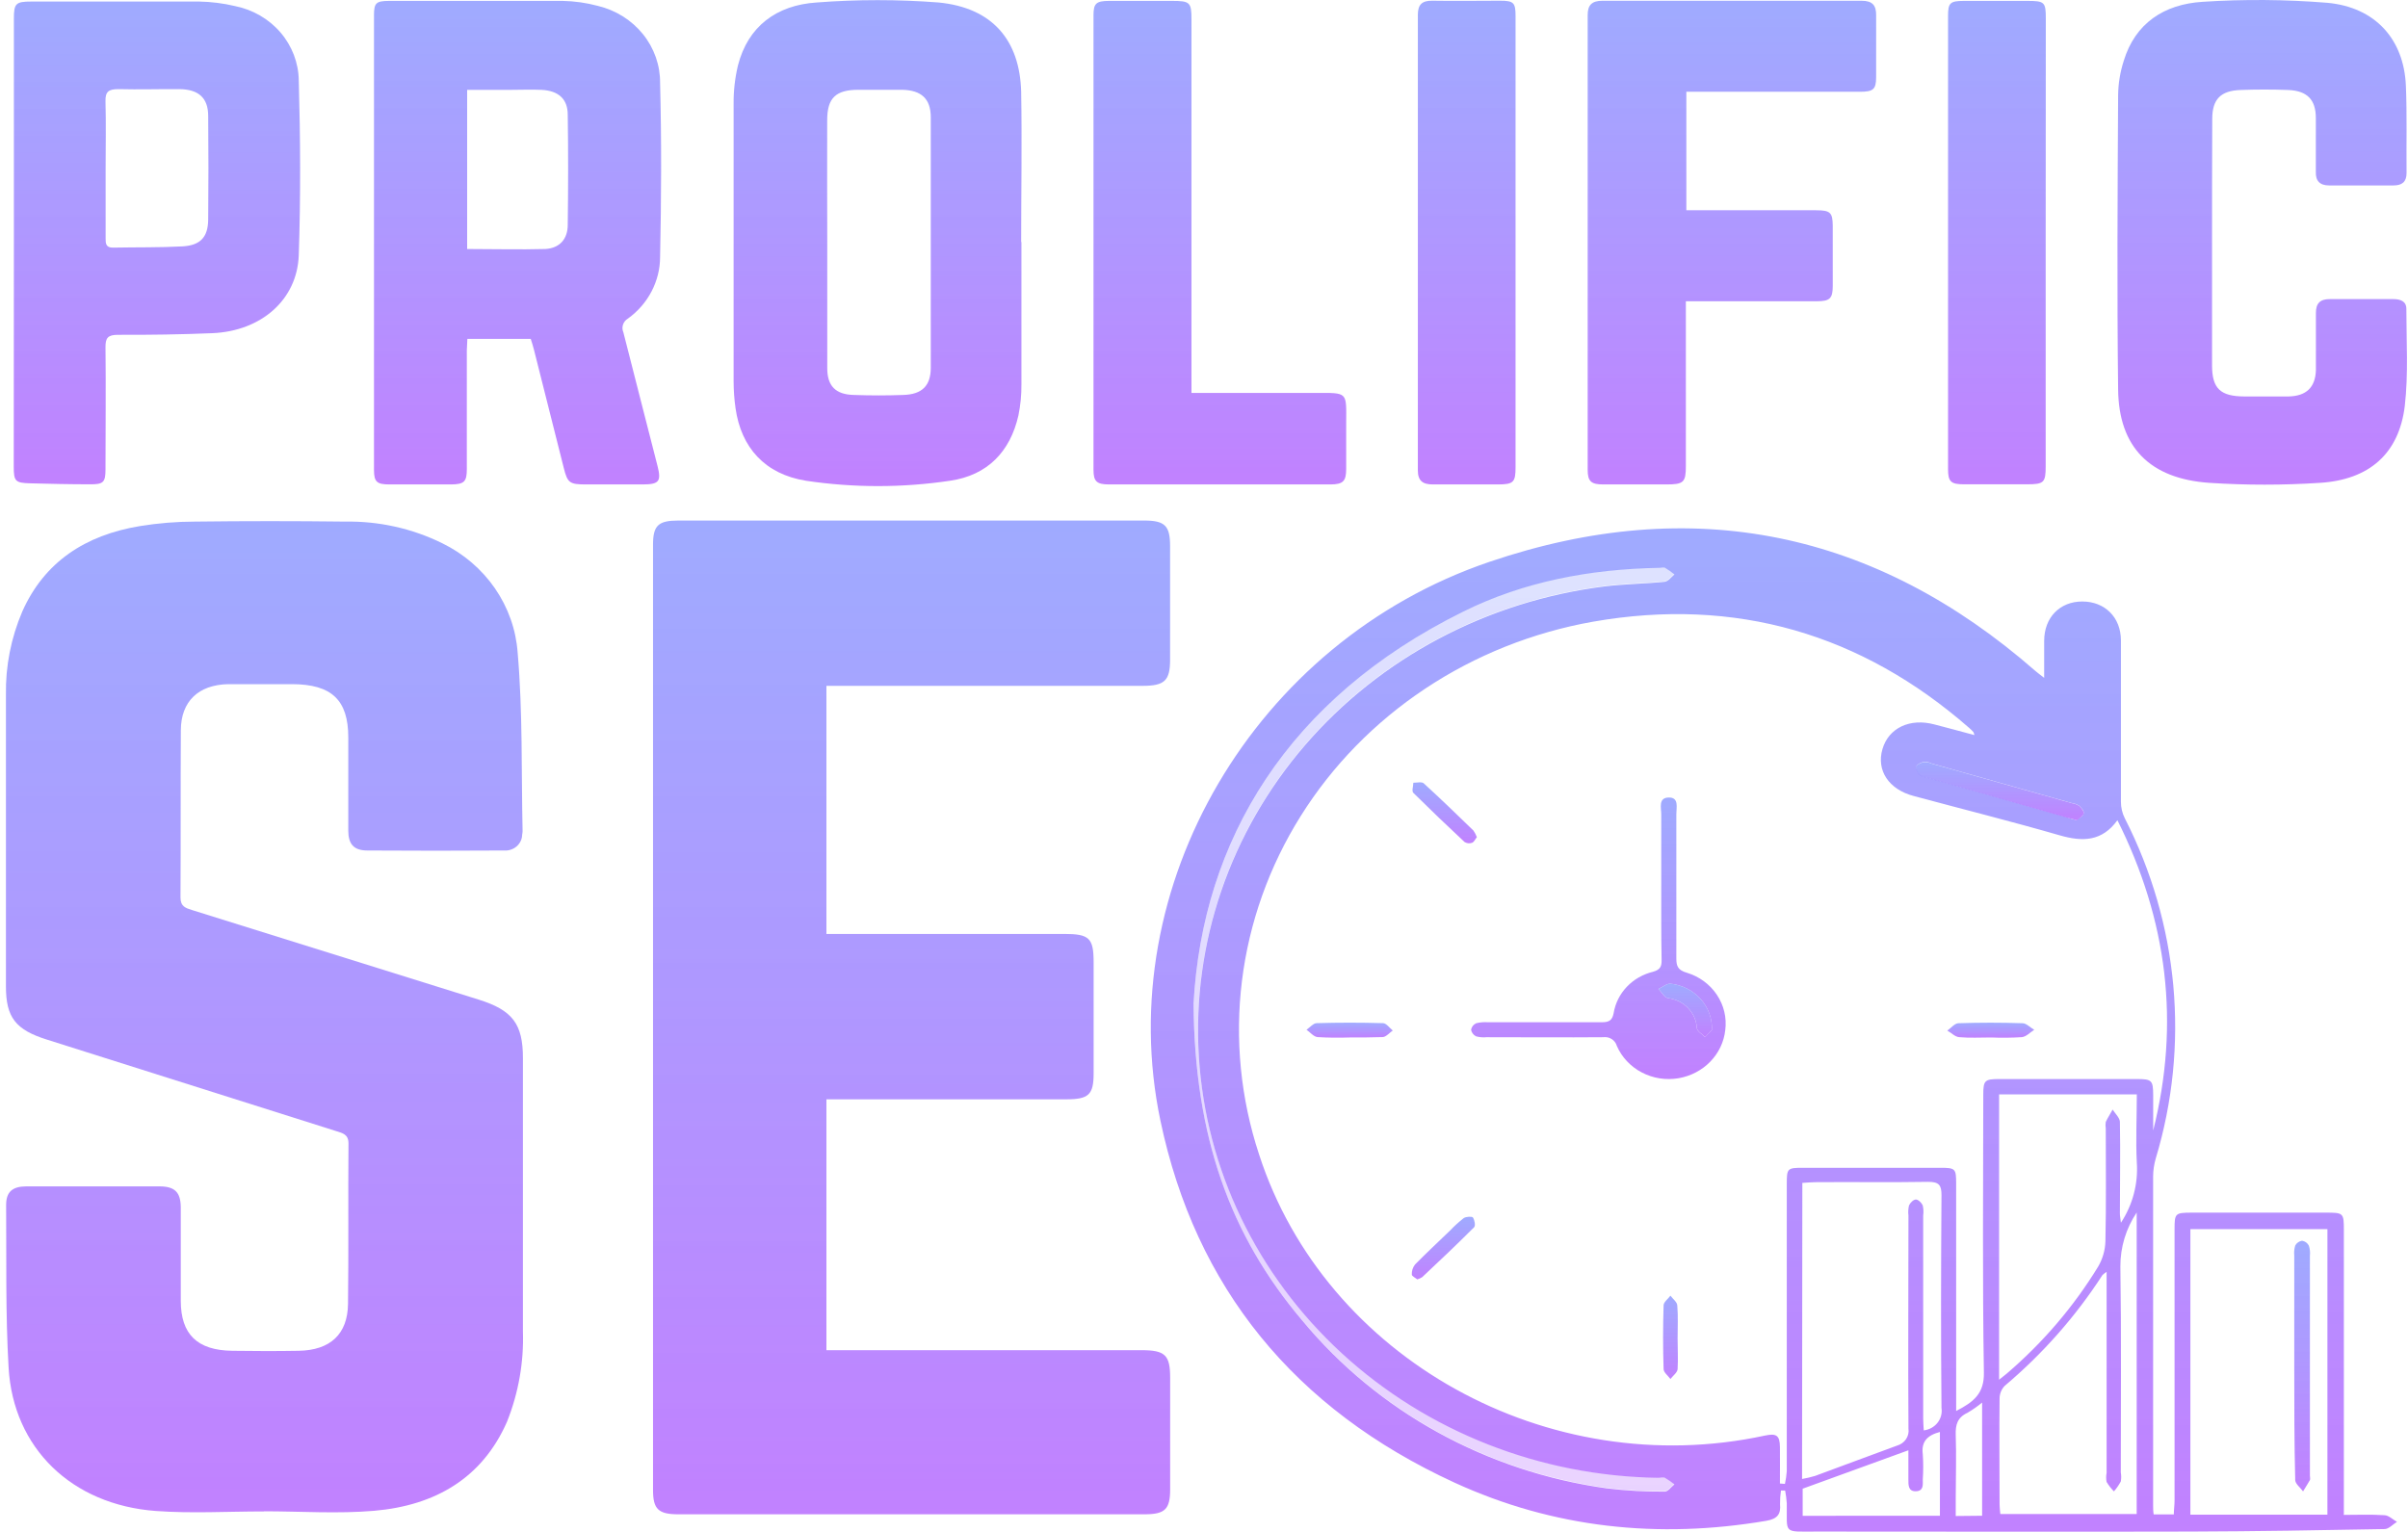 <svg width="110" height="70" viewBox="0 0 110 70" fill="none" xmlns="http://www.w3.org/2000/svg">
<path d="M12.051 69.064C10.405 69.064 8.752 69.162 7.116 69.043C3.279 68.76 0.606 66.174 0.393 62.497C0.249 60.022 0.299 57.538 0.28 55.06C0.28 54.46 0.571 54.214 1.197 54.211C3.225 54.211 5.253 54.211 7.281 54.211C7.986 54.211 8.252 54.478 8.258 55.168C8.258 56.593 8.258 58.015 8.258 59.437C8.258 60.97 9.012 61.705 10.611 61.723C11.626 61.738 12.64 61.741 13.654 61.723C15.084 61.696 15.879 60.967 15.898 59.587C15.929 57.139 15.898 54.694 15.919 52.246C15.919 51.826 15.644 51.778 15.356 51.685L2.149 47.506C0.709 47.056 0.271 46.489 0.271 45.07C0.271 40.63 0.271 36.187 0.271 31.747C0.249 30.443 0.503 29.148 1.019 27.941C2.03 25.667 3.908 24.452 6.38 24.041C7.218 23.904 8.066 23.835 8.915 23.834C11.196 23.806 13.477 23.806 15.76 23.834C17.304 23.807 18.831 24.147 20.204 24.824C21.18 25.301 22.01 26.013 22.613 26.889C23.216 27.766 23.573 28.777 23.647 29.825C23.882 32.525 23.813 35.26 23.872 37.978C23.871 38.031 23.864 38.083 23.853 38.134C23.852 38.236 23.83 38.335 23.787 38.428C23.744 38.52 23.682 38.603 23.604 38.672C23.526 38.74 23.434 38.792 23.335 38.825C23.235 38.858 23.129 38.871 23.024 38.863C20.938 38.877 18.856 38.877 16.78 38.863C16.154 38.863 15.913 38.563 15.91 37.963C15.91 36.541 15.91 35.116 15.91 33.694C15.91 31.988 15.15 31.27 13.356 31.262C12.38 31.262 11.4 31.262 10.424 31.262C9.062 31.291 8.27 32.05 8.261 33.361C8.245 35.911 8.261 38.461 8.245 41.011C8.245 41.422 8.48 41.494 8.781 41.587L21.866 45.676C23.409 46.159 23.888 46.786 23.888 48.349C23.888 52.513 23.888 56.677 23.888 60.841C23.933 62.247 23.686 63.648 23.162 64.963C22.035 67.537 19.888 68.79 17.103 69.034C15.434 69.177 13.741 69.058 12.057 69.058L12.051 69.064Z" fill="url(#paint0_linear_138_102)"/>
<path d="M37.752 31.318V42.676H48.622C49.755 42.676 49.955 42.865 49.958 43.948C49.958 45.646 49.958 47.346 49.958 49.048C49.958 50.026 49.73 50.233 48.706 50.233C45.266 50.233 41.823 50.233 38.378 50.233H37.752V61.696H52.149C53.22 61.696 53.454 61.918 53.454 62.95C53.454 64.647 53.454 66.348 53.454 68.049C53.454 68.97 53.22 69.195 52.274 69.195H30.992C30.078 69.195 29.831 68.964 29.831 68.088V24.89C29.831 24.011 30.072 23.786 30.989 23.786C38.083 23.786 45.177 23.786 52.271 23.786C53.21 23.786 53.448 24.023 53.451 24.935C53.451 26.671 53.451 28.405 53.451 30.14C53.451 31.099 53.204 31.339 52.199 31.339H37.752V31.318Z" fill="url(#paint1_linear_138_102)"/>
<path d="M107.057 69.222C107.727 69.222 108.325 69.195 108.917 69.237C109.12 69.237 109.305 69.441 109.499 69.537C109.314 69.651 109.129 69.864 108.938 69.87C105.993 69.924 103.045 69.975 100.1 69.984C94.398 69.999 88.698 69.984 82.999 69.984C81.419 69.984 81.641 70.116 81.622 68.691C81.608 68.496 81.583 68.302 81.547 68.109H81.356C81.325 68.316 81.312 68.525 81.315 68.733C81.359 69.195 81.187 69.405 80.689 69.492C75.748 70.332 70.959 69.822 66.44 67.746C59.123 64.38 54.606 58.828 53.007 51.196C50.772 40.516 57.295 29.329 68.03 25.676C77.328 22.511 85.684 24.278 92.974 30.655C93.074 30.742 93.183 30.82 93.38 30.974C93.38 30.343 93.38 29.816 93.38 29.285C93.38 28.217 94.094 27.485 95.121 27.485C96.147 27.485 96.883 28.202 96.886 29.258C96.886 31.724 96.886 34.186 96.886 36.649C96.887 36.905 96.947 37.157 97.061 37.387C99.53 42.223 100.035 47.766 98.476 52.939C98.399 53.205 98.359 53.479 98.357 53.755C98.357 58.767 98.357 63.781 98.357 68.796C98.357 68.916 98.357 69.039 98.382 69.201H99.302C99.302 68.997 99.336 68.781 99.336 68.568C99.336 64.439 99.336 60.309 99.336 56.179C99.336 55.438 99.361 55.414 100.122 55.411H106.206C107.054 55.411 107.07 55.411 107.07 56.218V69.189L107.057 69.222ZM90.191 33.589C90.183 33.541 90.167 33.493 90.144 33.448C90.085 33.382 90.022 33.32 89.954 33.262C85.046 28.97 79.29 27.263 72.762 28.409C70.008 28.899 67.394 29.944 65.094 31.475C62.793 33.006 60.858 34.988 59.417 37.29C57.975 39.592 57.061 42.161 56.733 44.827C56.406 47.493 56.673 50.196 57.517 52.756C60.537 62.077 70.718 67.734 80.618 65.599C81.162 65.481 81.303 65.599 81.309 66.126C81.315 66.654 81.309 67.236 81.309 67.788L81.538 67.806C81.58 67.615 81.608 67.42 81.622 67.224C81.622 62.851 81.622 58.478 81.622 54.106C81.622 53.383 81.644 53.362 82.373 53.362H88.633C89.324 53.362 89.359 53.398 89.359 54.082V64.474C90.147 64.069 90.645 63.685 90.626 62.722C90.558 58.489 90.595 54.256 90.598 50.02C90.598 49.366 90.664 49.306 91.34 49.306C93.426 49.306 95.513 49.306 97.599 49.306C98.304 49.306 98.357 49.36 98.36 50.059V51.658C99.593 46.756 99.014 42.058 96.726 37.48C96.025 38.449 95.143 38.473 94.1 38.173C91.885 37.534 89.65 36.973 87.421 36.373C86.279 36.073 85.71 35.206 85.991 34.234C86.273 33.262 87.243 32.803 88.367 33.103C88.952 33.253 89.556 33.418 90.191 33.589ZM106.319 56.164H100.059V69.213H106.319V56.164ZM82.32 67.581C82.522 67.546 82.722 67.499 82.918 67.44C84.17 66.984 85.406 66.51 86.655 66.058C86.826 66.01 86.973 65.905 87.07 65.762C87.166 65.618 87.206 65.446 87.18 65.278C87.159 62.032 87.18 58.789 87.18 55.543C87.16 55.389 87.169 55.232 87.206 55.081C87.256 54.964 87.409 54.811 87.519 54.811C87.628 54.811 87.781 54.961 87.832 55.078C87.867 55.23 87.875 55.388 87.853 55.543C87.853 58.631 87.853 61.719 87.853 64.806C87.853 64.987 87.869 65.166 87.879 65.362C88.002 65.346 88.122 65.308 88.231 65.248C88.339 65.188 88.433 65.108 88.509 65.012C88.585 64.916 88.639 64.807 88.67 64.691C88.701 64.575 88.708 64.454 88.689 64.335C88.658 61.09 88.667 57.847 88.689 54.604C88.689 54.154 88.576 54.004 88.085 54.004C86.367 54.034 84.642 54.004 82.927 54.019C82.733 54.019 82.542 54.04 82.333 54.052L82.32 67.581ZM91.321 63.046L91.665 62.77C93.316 61.359 94.726 59.709 95.844 57.88C96.052 57.524 96.167 57.124 96.178 56.716C96.216 55 96.194 53.284 96.194 51.565C96.177 51.466 96.177 51.364 96.194 51.265C96.285 51.07 96.407 50.89 96.507 50.701C96.623 50.884 96.82 51.064 96.839 51.247C96.867 52.651 96.839 54.055 96.839 55.447C96.839 55.564 96.864 55.681 96.886 55.873C97.424 55.053 97.678 54.091 97.612 53.125C97.559 52.09 97.612 51.055 97.612 50.008H91.321V63.046ZM97.606 69.183V55.405C97.116 56.139 96.858 56.993 96.861 57.865C96.908 61.006 96.88 64.144 96.88 67.281C96.905 67.418 96.905 67.558 96.88 67.695C96.793 67.857 96.688 68.009 96.567 68.148C96.438 68.018 96.325 67.873 96.232 67.716C96.205 67.581 96.205 67.441 96.232 67.305V58.117C96.165 58.159 96.102 58.207 96.044 58.261C94.822 60.151 93.316 61.858 91.575 63.328C91.424 63.487 91.342 63.695 91.343 63.91C91.324 65.52 91.343 67.135 91.343 68.745C91.343 68.895 91.365 69.045 91.377 69.183H97.606ZM54.522 45.862C54.572 51.937 56.181 56.434 59.482 60.331C62.928 64.499 67.906 67.246 73.397 68.01C74.276 68.116 75.162 68.166 76.048 68.16C76.192 68.16 76.342 67.944 76.489 67.827C76.352 67.717 76.207 67.617 76.054 67.527C75.97 67.485 75.841 67.527 75.741 67.527C70.352 67.449 65.194 65.418 61.302 61.843C57.411 58.269 55.075 53.415 54.764 48.257C54.453 43.099 56.19 38.02 59.625 34.039C63.061 30.058 67.941 27.471 73.284 26.798C74.198 26.684 75.125 26.678 76.042 26.585C76.201 26.567 76.355 26.363 76.489 26.246C76.354 26.137 76.212 26.037 76.064 25.946C75.995 25.907 75.885 25.946 75.794 25.946C72.665 26.003 69.62 26.564 66.834 27.95C58.828 31.913 54.935 38.389 54.522 45.862ZM88.617 69.261V65.433C88.032 65.587 87.76 65.883 87.835 66.454C87.861 66.834 87.861 67.216 87.835 67.596C87.835 67.833 87.885 68.13 87.522 68.142C87.159 68.154 87.18 67.842 87.177 67.617C87.177 67.161 87.177 66.718 87.177 66.27L82.348 68.025V69.264L88.617 69.261ZM90.545 69.261V64.09C90.335 64.263 90.112 64.419 89.875 64.558C89.412 64.773 89.324 65.112 89.34 65.572C89.374 66.537 89.34 67.506 89.34 68.475V69.273L90.545 69.261ZM94.87 37.462C94.964 37.387 95.149 37.306 95.183 37.183C95.218 37.06 95.083 36.913 94.98 36.817C94.874 36.751 94.754 36.708 94.629 36.691L88.251 34.891C88.143 34.84 88.024 34.811 87.903 34.807C87.766 34.837 87.572 34.924 87.54 35.023C87.539 35.095 87.554 35.165 87.583 35.231C87.612 35.297 87.655 35.356 87.709 35.404C87.785 35.485 87.935 35.497 88.057 35.533L94.435 37.348C94.545 37.396 94.667 37.426 94.87 37.48V37.462Z" fill="url(#paint2_linear_138_102)"/>
<path d="M24.245 15.485H21.35C21.35 15.662 21.325 15.836 21.325 16.007C21.325 17.807 21.325 19.625 21.325 21.434C21.325 22.013 21.206 22.13 20.608 22.136C19.669 22.136 18.73 22.136 17.791 22.136C17.209 22.136 17.087 22.016 17.084 21.473V0.701C17.084 0.131 17.181 0.044 17.779 0.041C20.423 0.041 23.065 0.041 25.709 0.041C26.252 0.052 26.79 0.129 27.312 0.269C28.13 0.466 28.855 0.921 29.371 1.561C29.887 2.201 30.162 2.989 30.154 3.797C30.223 6.443 30.21 9.092 30.154 11.738C30.154 12.285 30.02 12.825 29.765 13.314C29.51 13.804 29.139 14.229 28.683 14.558C28.576 14.622 28.497 14.72 28.459 14.835C28.421 14.95 28.427 15.074 28.476 15.185C29.002 17.225 29.512 19.268 30.041 21.311C30.213 21.998 30.104 22.133 29.362 22.136H26.774C26.016 22.136 25.925 22.067 25.753 21.38L24.392 15.98C24.351 15.812 24.298 15.659 24.245 15.485ZM21.34 11.378C22.558 11.378 23.738 11.411 24.915 11.378C25.562 11.339 25.935 10.928 25.935 10.271C25.957 8.594 25.96 6.92 25.935 5.243C25.935 4.514 25.5 4.142 24.73 4.106C24.267 4.085 23.791 4.106 23.34 4.106H21.34V11.378Z" fill="url(#paint3_linear_138_102)"/>
<path d="M46.66 11.054C46.66 13.226 46.66 15.395 46.66 17.567C46.664 18.043 46.618 18.519 46.522 18.986C46.15 20.624 45.123 21.719 43.393 21.968C41.215 22.293 38.998 22.293 36.82 21.968C34.942 21.668 33.853 20.45 33.6 18.653C33.542 18.245 33.513 17.834 33.512 17.423C33.512 13.195 33.512 8.968 33.512 4.742C33.507 4.151 33.574 3.561 33.712 2.984C34.169 1.208 35.468 0.23 37.315 0.113C39.162 -0.029 41.019 -0.029 42.867 0.113C45.321 0.347 46.591 1.823 46.648 4.208C46.688 6.494 46.648 8.78 46.648 11.066L46.66 11.054ZM37.79 11.108C37.79 13.016 37.79 14.924 37.79 16.829C37.79 17.636 38.172 18.029 39.005 18.047C39.76 18.075 40.514 18.075 41.267 18.047C42.119 18.02 42.519 17.63 42.519 16.802C42.519 12.986 42.519 9.172 42.519 5.36C42.519 4.517 42.091 4.121 41.214 4.103C40.548 4.103 39.878 4.103 39.208 4.103C38.175 4.103 37.787 4.484 37.787 5.486C37.783 7.36 37.784 9.234 37.79 11.108Z" fill="url(#paint4_linear_138_102)"/>
<path d="M101.049 11.108V16.694C101.049 17.753 101.427 18.113 102.532 18.116C103.202 18.116 103.872 18.116 104.541 18.116C105.355 18.098 105.768 17.702 105.793 16.916C105.793 16.043 105.793 15.17 105.793 14.3C105.793 13.868 105.975 13.664 106.438 13.667C107.399 13.667 108.36 13.667 109.321 13.667C109.633 13.667 109.928 13.751 109.925 14.117C109.925 15.596 110.022 17.087 109.853 18.551C109.593 20.708 108.247 21.926 105.969 22.064C104.291 22.173 102.607 22.173 100.93 22.064C98.207 21.878 96.789 20.432 96.758 17.804C96.705 13.304 96.733 8.822 96.758 4.334C96.766 3.808 96.853 3.286 97.014 2.783C97.534 1.07 98.848 0.194 100.614 0.083C102.513 -0.041 104.419 -0.026 106.316 0.128C108.507 0.329 109.812 1.796 109.903 3.911C109.959 5.24 109.921 6.575 109.934 7.907C109.934 8.309 109.731 8.474 109.336 8.474C108.36 8.474 107.381 8.474 106.4 8.474C105.975 8.474 105.775 8.267 105.79 7.856C105.79 7.034 105.79 6.212 105.79 5.39C105.79 4.568 105.408 4.145 104.52 4.112C103.8 4.085 103.077 4.085 102.357 4.112C101.443 4.142 101.061 4.535 101.058 5.42C101.049 7.334 101.049 9.227 101.049 11.108Z" fill="url(#paint5_linear_138_102)"/>
<path d="M0.634 11.108V0.845C0.634 0.158 0.725 0.071 1.426 0.071C3.983 0.071 6.543 0.071 9.1 0.071C9.648 0.081 10.193 0.149 10.725 0.275C11.543 0.437 12.278 0.862 12.81 1.48C13.341 2.097 13.637 2.871 13.648 3.671C13.723 6.332 13.738 8.999 13.648 11.66C13.576 13.706 11.923 15.128 9.71 15.224C8.271 15.284 6.828 15.305 5.388 15.299C4.922 15.299 4.816 15.446 4.819 15.866C4.841 17.726 4.819 19.583 4.819 21.443C4.819 22.043 4.722 22.136 4.108 22.13C3.197 22.13 2.287 22.109 1.379 22.085C0.697 22.067 0.628 21.992 0.628 21.32L0.634 11.108ZM4.825 7.682V10.886C4.825 11.111 4.825 11.321 5.163 11.315C6.224 11.294 7.288 11.315 8.349 11.258C9.166 11.207 9.501 10.826 9.51 10.034C9.525 8.456 9.525 6.878 9.51 5.3C9.51 4.469 9.066 4.079 8.186 4.073C7.307 4.067 6.337 4.097 5.41 4.073C4.966 4.073 4.806 4.184 4.819 4.628C4.847 5.645 4.825 6.665 4.825 7.682Z" fill="url(#paint6_linear_138_102)"/>
<path d="M77.034 4.208V9.608H77.601C79.385 9.608 81.172 9.608 82.956 9.608C83.607 9.608 83.716 9.707 83.722 10.31C83.722 11.23 83.722 12.151 83.722 13.073C83.722 13.64 83.585 13.766 82.993 13.766H77.012V21.29C77.012 22.043 76.912 22.136 76.12 22.136C75.159 22.136 74.199 22.136 73.235 22.136C72.678 22.136 72.527 21.992 72.527 21.464C72.527 14.54 72.527 7.615 72.527 0.689C72.527 0.239 72.709 0.035 73.2 0.035C77.148 0.035 81.096 0.035 85.043 0.035C85.544 0.035 85.71 0.254 85.704 0.698C85.704 1.637 85.704 2.573 85.704 3.512C85.704 4.082 85.578 4.193 84.968 4.193H77.034V4.208Z" fill="url(#paint7_linear_138_102)"/>
<path d="M54.434 17.954H60.049C61.595 17.954 61.501 17.879 61.495 19.352C61.495 20.042 61.495 20.732 61.495 21.422C61.495 21.992 61.354 22.133 60.775 22.136H50.66C50.096 22.136 49.952 21.995 49.952 21.467C49.952 14.543 49.952 7.619 49.952 0.695C49.952 0.155 50.077 0.044 50.66 0.041H53.545C54.356 0.041 54.428 0.107 54.428 0.878V17.954H54.434Z" fill="url(#paint8_linear_138_102)"/>
<path d="M69.232 11.108V21.356C69.232 22.037 69.135 22.133 68.44 22.136C67.445 22.136 66.449 22.136 65.454 22.136C64.991 22.136 64.769 21.971 64.769 21.494C64.769 14.558 64.769 7.621 64.769 0.683C64.769 0.221 64.944 0.026 65.435 0.032C66.465 0.05 67.495 0.032 68.524 0.032C69.15 0.032 69.232 0.125 69.232 0.731C69.236 4.191 69.236 7.65 69.232 11.108Z" fill="url(#paint9_linear_138_102)"/>
<path d="M93.449 11.054V21.308C93.449 22.052 93.368 22.13 92.598 22.13C91.637 22.13 90.676 22.13 89.715 22.13C89.114 22.13 88.989 22.007 88.989 21.437V0.728C88.989 0.128 89.083 0.044 89.709 0.041H92.598C93.399 0.041 93.455 0.092 93.455 0.845L93.449 11.054Z" fill="url(#paint10_linear_138_102)"/>
<path opacity="0.35" d="M54.522 45.862C54.935 38.389 58.828 31.913 66.834 27.929C69.619 26.543 72.658 25.982 75.794 25.925C75.885 25.925 75.995 25.895 76.063 25.925C76.212 26.016 76.354 26.116 76.489 26.225C76.342 26.342 76.201 26.546 76.041 26.564C75.124 26.657 74.198 26.663 73.284 26.777C67.941 27.45 63.061 30.036 59.626 34.016C56.19 37.996 54.453 43.075 54.762 48.232C55.072 53.389 57.407 58.243 61.296 61.818C65.186 65.394 70.343 67.426 75.732 67.507C75.841 67.507 75.97 67.474 76.045 67.507C76.197 67.596 76.343 67.696 76.48 67.806C76.333 67.924 76.182 68.142 76.038 68.139C75.152 68.145 74.267 68.095 73.388 67.99C67.897 67.225 62.919 64.478 59.473 60.31C56.18 56.434 54.572 51.937 54.522 45.862Z" fill="url(#paint11_linear_138_102)"/>
<path d="M94.87 37.48C94.666 37.426 94.557 37.396 94.422 37.36L88.044 35.545C87.922 35.509 87.772 35.497 87.696 35.416C87.642 35.368 87.599 35.309 87.57 35.243C87.541 35.177 87.526 35.107 87.527 35.035C87.559 34.936 87.753 34.849 87.89 34.819C88.016 34.819 88.14 34.846 88.254 34.897L94.632 36.697C94.757 36.714 94.877 36.757 94.982 36.823C95.086 36.919 95.217 37.09 95.186 37.189C95.155 37.288 94.964 37.405 94.87 37.48Z" fill="url(#paint12_linear_138_102)"/>
<path d="M75.888 40.444C75.888 39.367 75.888 38.293 75.888 37.219C75.888 36.919 75.738 36.439 76.245 36.442C76.705 36.442 76.577 36.904 76.577 37.195C76.577 39.395 76.577 41.595 76.577 43.795C76.577 44.152 76.652 44.332 77.059 44.449C77.625 44.621 78.11 44.978 78.43 45.458C78.751 45.937 78.885 46.509 78.811 47.074C78.752 47.613 78.511 48.118 78.125 48.514C77.74 48.91 77.23 49.175 76.674 49.27C76.099 49.367 75.506 49.273 74.994 49.003C74.482 48.734 74.081 48.305 73.857 47.788C73.821 47.66 73.737 47.55 73.622 47.478C73.507 47.405 73.368 47.376 73.231 47.395C71.457 47.41 69.682 47.395 67.911 47.395C67.75 47.411 67.587 47.398 67.432 47.356C67.371 47.327 67.319 47.284 67.279 47.232C67.239 47.18 67.212 47.12 67.2 47.056C67.211 46.992 67.238 46.93 67.278 46.878C67.319 46.826 67.373 46.784 67.435 46.756C67.609 46.714 67.788 46.698 67.967 46.711C69.704 46.711 71.444 46.711 73.181 46.711C73.513 46.711 73.651 46.618 73.713 46.294C73.787 45.845 73.996 45.426 74.316 45.09C74.636 44.754 75.052 44.515 75.513 44.404C75.863 44.305 75.907 44.143 75.904 43.852C75.882 42.733 75.888 41.587 75.888 40.444ZM78.201 47.065C78.222 46.551 78.041 46.048 77.693 45.656C77.345 45.264 76.856 45.012 76.323 44.95C76.148 44.929 75.948 45.103 75.76 45.19C75.901 45.334 76.023 45.574 76.189 45.607C76.543 45.65 76.869 45.811 77.111 46.061C77.353 46.312 77.496 46.637 77.513 46.978C77.531 47.128 77.757 47.254 77.885 47.389L78.201 47.065Z" fill="url(#paint13_linear_138_102)"/>
<path d="M90.955 47.407C90.467 47.407 89.975 47.437 89.49 47.392C89.302 47.374 89.133 47.188 88.955 47.092C89.124 46.975 89.29 46.762 89.462 46.756C90.439 46.723 91.418 46.723 92.391 46.756C92.573 46.756 92.748 46.96 92.927 47.056C92.739 47.173 92.561 47.371 92.363 47.392C91.895 47.422 91.424 47.428 90.955 47.407Z" fill="url(#paint14_linear_138_102)"/>
<path d="M64.743 58.462C64.656 58.387 64.493 58.315 64.493 58.24C64.485 58.075 64.537 57.913 64.64 57.781C65.16 57.253 65.704 56.746 66.239 56.23C66.433 56.025 66.642 55.835 66.865 55.66C66.969 55.591 67.244 55.576 67.285 55.633C67.363 55.75 67.41 56.005 67.338 56.08C66.562 56.854 65.773 57.607 64.966 58.36C64.897 58.403 64.822 58.438 64.743 58.462Z" fill="url(#paint15_linear_138_102)"/>
<path d="M67.464 38.254C67.392 38.344 67.339 38.476 67.242 38.512C67.186 38.532 67.125 38.538 67.066 38.532C67.007 38.525 66.95 38.505 66.9 38.473C66.109 37.735 65.336 36.994 64.562 36.229C64.481 36.148 64.562 35.929 64.562 35.767C64.725 35.767 64.951 35.713 65.038 35.794C65.811 36.499 66.559 37.225 67.31 37.954C67.374 38.048 67.426 38.149 67.464 38.254Z" fill="url(#paint16_linear_138_102)"/>
<path d="M61.642 47.407C61.156 47.425 60.669 47.419 60.183 47.389C60.008 47.371 59.849 47.17 59.683 47.053C59.839 46.945 59.996 46.753 60.149 46.753C61.157 46.723 62.167 46.723 63.178 46.753C63.329 46.753 63.476 46.972 63.623 47.089C63.467 47.197 63.31 47.389 63.157 47.389C62.656 47.407 62.149 47.407 61.642 47.407Z" fill="url(#paint17_linear_138_102)"/>
<path d="M76.635 61.161C76.635 61.63 76.663 62.1 76.635 62.566C76.62 62.721 76.42 62.865 76.307 63.013C76.195 62.859 75.995 62.712 75.995 62.556C75.964 61.587 75.964 60.615 75.995 59.647C75.995 59.497 76.204 59.347 76.307 59.206C76.42 59.353 76.62 59.506 76.62 59.656C76.663 60.154 76.635 60.657 76.635 61.161Z" fill="url(#paint18_linear_138_102)"/>
<path d="M104.804 62.425C104.804 60.742 104.804 59.059 104.804 57.376C104.788 57.221 104.803 57.064 104.848 56.914C104.878 56.856 104.922 56.806 104.977 56.769C105.031 56.73 105.094 56.705 105.16 56.695C105.227 56.705 105.291 56.731 105.345 56.77C105.399 56.81 105.443 56.861 105.472 56.92C105.52 57.069 105.536 57.226 105.519 57.382V67.428C105.519 67.498 105.544 67.579 105.519 67.632C105.422 67.809 105.304 67.978 105.207 68.148C105.082 67.975 104.851 67.803 104.848 67.629C104.804 65.896 104.804 64.159 104.804 62.425Z" fill="url(#paint19_linear_138_102)"/>
<path d="M78.201 47.065L77.888 47.389C77.76 47.254 77.534 47.128 77.515 46.978C77.498 46.637 77.356 46.312 77.114 46.061C76.872 45.81 76.545 45.65 76.192 45.607C76.026 45.574 75.903 45.334 75.763 45.19C75.951 45.103 76.151 44.929 76.326 44.95C76.858 45.013 77.347 45.265 77.694 45.657C78.041 46.049 78.222 46.551 78.201 47.065Z" fill="url(#paint20_linear_138_102)"/>
<defs>
<linearGradient id="paint0_linear_138_102" x1="12.081" y1="23.813" x2="12.081" y2="69.104" gradientUnits="userSpaceOnUse">
<stop stop-color="#8997FF" stop-opacity="0.81"/>
<stop offset="1" stop-color="#B970FF" stop-opacity="0.88"/>
</linearGradient>
<linearGradient id="paint1_linear_138_102" x1="41.643" y1="23.786" x2="41.643" y2="69.195" gradientUnits="userSpaceOnUse">
<stop stop-color="#8997FF" stop-opacity="0.81"/>
<stop offset="1" stop-color="#B970FF" stop-opacity="0.88"/>
</linearGradient>
<linearGradient id="paint2_linear_138_102" x1="81.034" y1="24.142" x2="81.034" y2="69.991" gradientUnits="userSpaceOnUse">
<stop stop-color="#8997FF" stop-opacity="0.81"/>
<stop offset="1" stop-color="#B970FF" stop-opacity="0.88"/>
</linearGradient>
<linearGradient id="paint3_linear_138_102" x1="23.642" y1="0.041" x2="23.642" y2="22.136" gradientUnits="userSpaceOnUse">
<stop stop-color="#8997FF" stop-opacity="0.81"/>
<stop offset="1" stop-color="#B970FF" stop-opacity="0.88"/>
</linearGradient>
<linearGradient id="paint4_linear_138_102" x1="40.089" y1="0.007" x2="40.089" y2="22.212" gradientUnits="userSpaceOnUse">
<stop stop-color="#8997FF" stop-opacity="0.81"/>
<stop offset="1" stop-color="#B970FF" stop-opacity="0.88"/>
</linearGradient>
<linearGradient id="paint5_linear_138_102" x1="103.34" y1="0" x2="103.34" y2="22.146" gradientUnits="userSpaceOnUse">
<stop stop-color="#8997FF" stop-opacity="0.81"/>
<stop offset="1" stop-color="#B970FF" stop-opacity="0.88"/>
</linearGradient>
<linearGradient id="paint6_linear_138_102" x1="7.169" y1="0.071" x2="7.169" y2="22.13" gradientUnits="userSpaceOnUse">
<stop stop-color="#8997FF" stop-opacity="0.81"/>
<stop offset="1" stop-color="#B970FF" stop-opacity="0.88"/>
</linearGradient>
<linearGradient id="paint7_linear_138_102" x1="79.115" y1="0.035" x2="79.115" y2="22.136" gradientUnits="userSpaceOnUse">
<stop stop-color="#8997FF" stop-opacity="0.81"/>
<stop offset="1" stop-color="#B970FF" stop-opacity="0.88"/>
</linearGradient>
<linearGradient id="paint8_linear_138_102" x1="55.725" y1="0.041" x2="55.725" y2="22.136" gradientUnits="userSpaceOnUse">
<stop stop-color="#8997FF" stop-opacity="0.81"/>
<stop offset="1" stop-color="#B970FF" stop-opacity="0.88"/>
</linearGradient>
<linearGradient id="paint9_linear_138_102" x1="67.002" y1="0.032" x2="67.002" y2="22.136" gradientUnits="userSpaceOnUse">
<stop stop-color="#8997FF" stop-opacity="0.81"/>
<stop offset="1" stop-color="#B970FF" stop-opacity="0.88"/>
</linearGradient>
<linearGradient id="paint10_linear_138_102" x1="91.222" y1="0.041" x2="91.222" y2="22.13" gradientUnits="userSpaceOnUse">
<stop stop-color="#8997FF" stop-opacity="0.81"/>
<stop offset="1" stop-color="#B970FF" stop-opacity="0.88"/>
</linearGradient>
<linearGradient id="paint11_linear_138_102" x1="65.505" y1="25.911" x2="65.505" y2="68.14" gradientUnits="userSpaceOnUse">
<stop stop-color="#8997FF" stop-opacity="0.81"/>
<stop offset="1" stop-color="#B970FF" stop-opacity="0.88"/>
</linearGradient>
<linearGradient id="paint12_linear_138_102" x1="91.359" y1="34.819" x2="91.359" y2="37.48" gradientUnits="userSpaceOnUse">
<stop stop-color="#8997FF" stop-opacity="0.81"/>
<stop offset="1" stop-color="#B970FF" stop-opacity="0.88"/>
</linearGradient>
<linearGradient id="paint13_linear_138_102" x1="73.016" y1="36.442" x2="73.016" y2="49.307" gradientUnits="userSpaceOnUse">
<stop stop-color="#8997FF" stop-opacity="0.81"/>
<stop offset="1" stop-color="#B970FF" stop-opacity="0.88"/>
</linearGradient>
<linearGradient id="paint14_linear_138_102" x1="90.941" y1="46.731" x2="90.941" y2="47.419" gradientUnits="userSpaceOnUse">
<stop stop-color="#8997FF" stop-opacity="0.81"/>
<stop offset="1" stop-color="#B970FF" stop-opacity="0.88"/>
</linearGradient>
<linearGradient id="paint15_linear_138_102" x1="65.933" y1="55.598" x2="65.933" y2="58.462" gradientUnits="userSpaceOnUse">
<stop stop-color="#8997FF" stop-opacity="0.81"/>
<stop offset="1" stop-color="#B970FF" stop-opacity="0.88"/>
</linearGradient>
<linearGradient id="paint16_linear_138_102" x1="65.995" y1="35.75" x2="65.995" y2="38.534" gradientUnits="userSpaceOnUse">
<stop stop-color="#8997FF" stop-opacity="0.81"/>
<stop offset="1" stop-color="#B970FF" stop-opacity="0.88"/>
</linearGradient>
<linearGradient id="paint17_linear_138_102" x1="61.653" y1="46.73" x2="61.653" y2="47.417" gradientUnits="userSpaceOnUse">
<stop stop-color="#8997FF" stop-opacity="0.81"/>
<stop offset="1" stop-color="#B970FF" stop-opacity="0.88"/>
</linearGradient>
<linearGradient id="paint18_linear_138_102" x1="76.31" y1="59.206" x2="76.31" y2="63.013" gradientUnits="userSpaceOnUse">
<stop stop-color="#8997FF" stop-opacity="0.81"/>
<stop offset="1" stop-color="#B970FF" stop-opacity="0.88"/>
</linearGradient>
<linearGradient id="paint19_linear_138_102" x1="105.164" y1="56.695" x2="105.164" y2="68.148" gradientUnits="userSpaceOnUse">
<stop stop-color="#8997FF" stop-opacity="0.81"/>
<stop offset="1" stop-color="#B970FF" stop-opacity="0.88"/>
</linearGradient>
<linearGradient id="paint20_linear_138_102" x1="76.983" y1="44.948" x2="76.983" y2="47.389" gradientUnits="userSpaceOnUse">
<stop stop-color="#8997FF" stop-opacity="0.81"/>
<stop offset="1" stop-color="#B970FF" stop-opacity="0.88"/>
</linearGradient>
</defs>
</svg>
